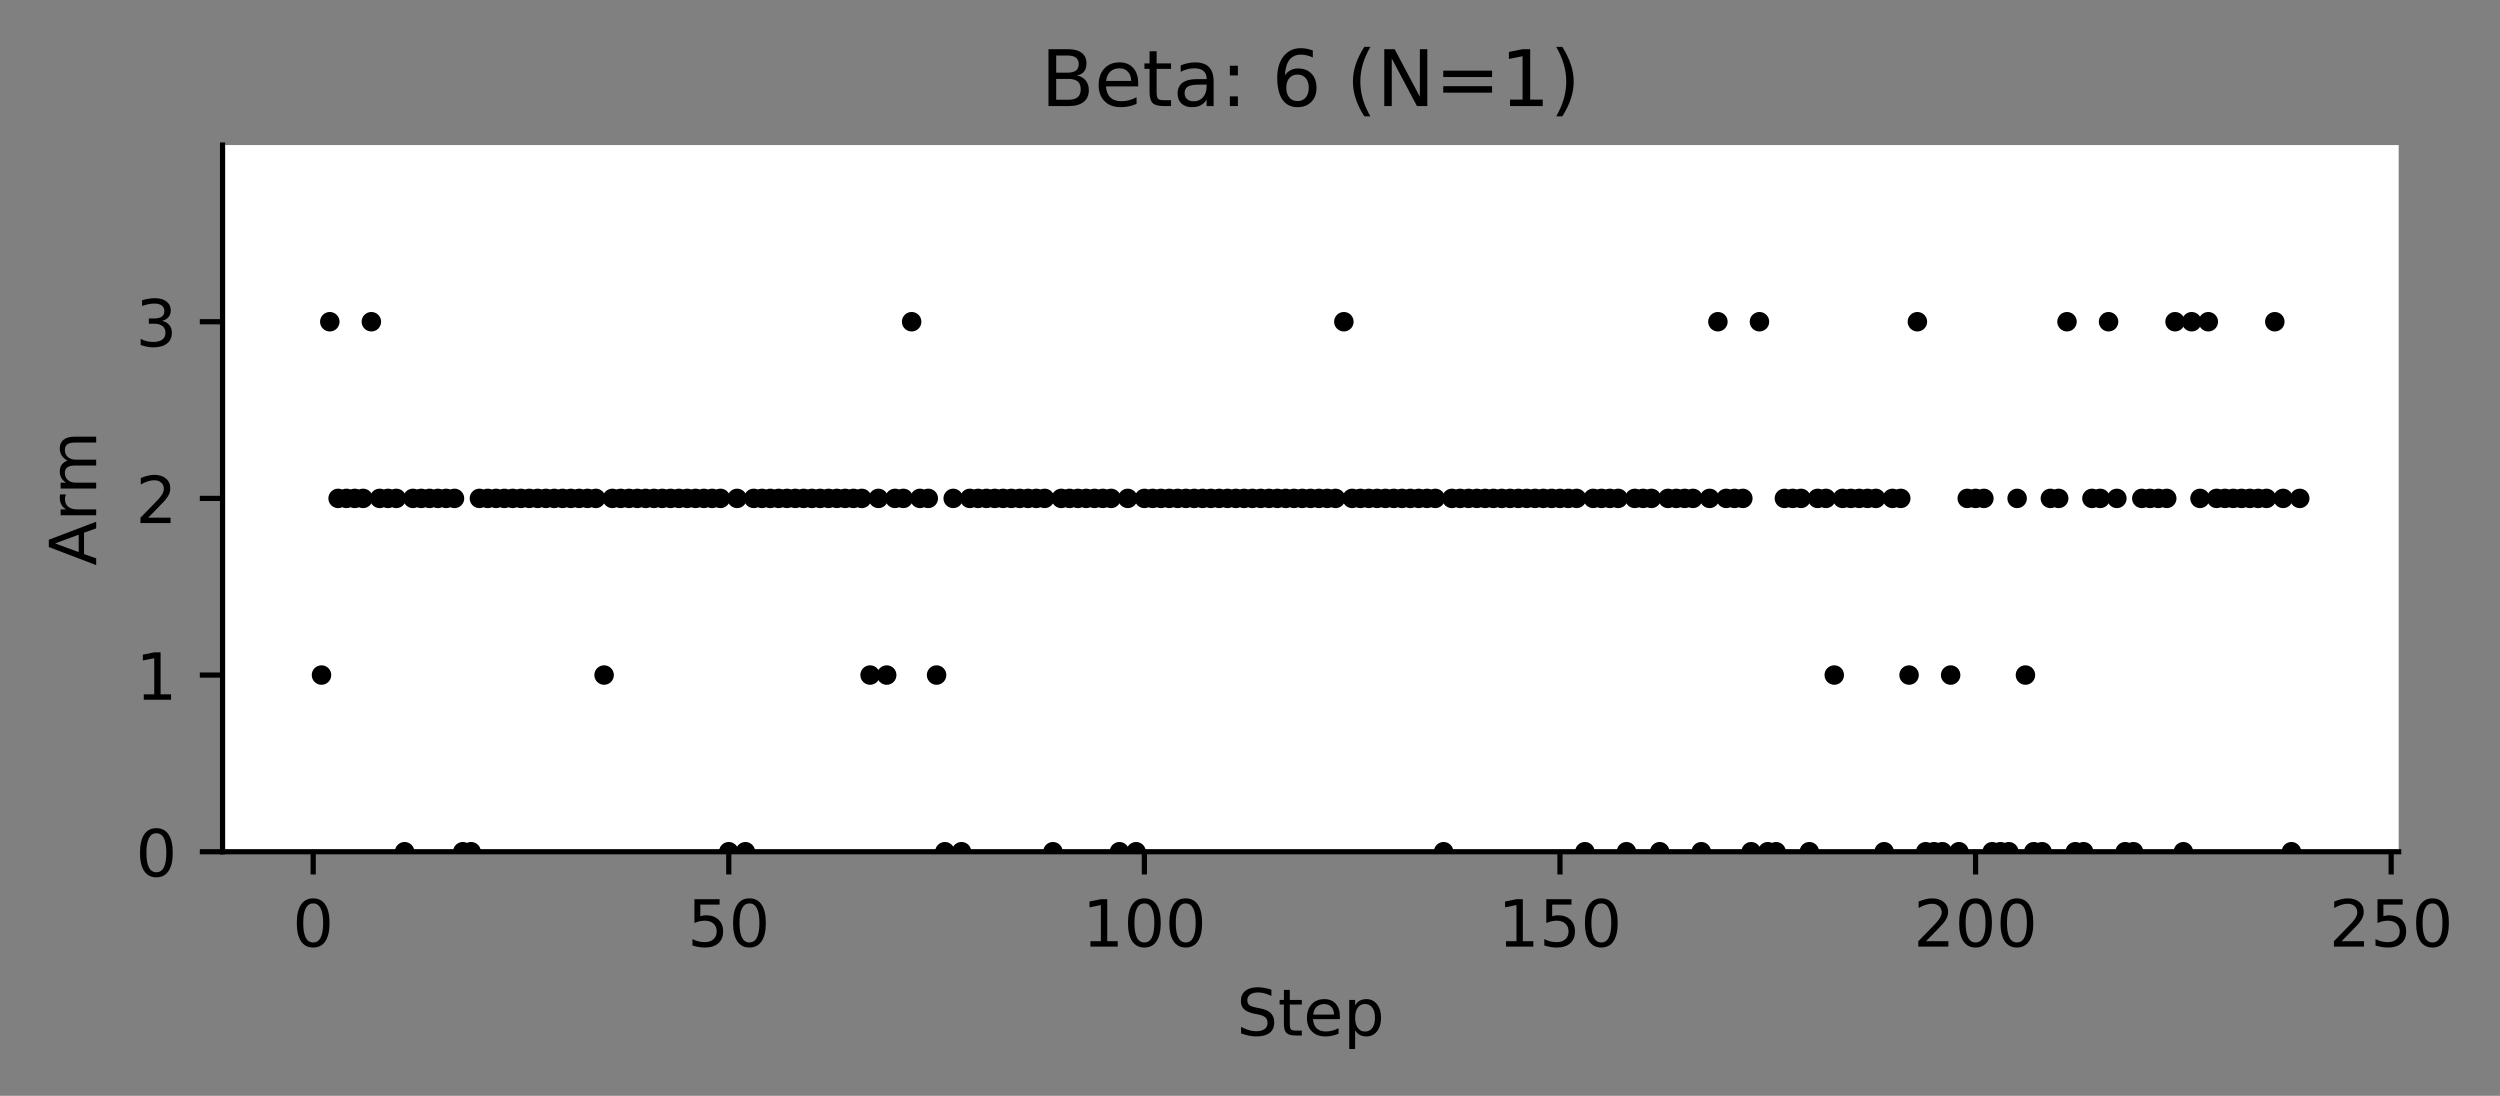 <?xml version="1.0" encoding="utf-8" standalone="no"?>
<!DOCTYPE svg PUBLIC "-//W3C//DTD SVG 1.1//EN"
  "http://www.w3.org/Graphics/SVG/1.1/DTD/svg11.dtd">
<!-- Created with matplotlib (https://matplotlib.org/) -->
<svg height="168.594pt" version="1.1" viewBox="0 0 384.629 168.594" width="384.629pt" xmlns="http://www.w3.org/2000/svg" xmlns:xlink="http://www.w3.org/1999/xlink">
 <rect x="0" y="0" width="384.629" height="168.594" fill="#808080" stroke="none"/>
 <defs>
  <style type="text/css">
*{stroke-linecap:butt;stroke-linejoin:round;}
  </style>
 </defs>
 <g id="figure_1">
  <g id="patch_1">
   <path d="M 0 168.594 
L 384.629 168.594 
L 384.629 0 
L 0 0 
z
" style="fill:none;"/>
  </g>
  <g id="axes_1">
   <g id="patch_2">
    <path d="M 34.241 131.038 
L 369.041 131.038 
L 369.041 22.318 
L 34.241 22.318 
z
" style="fill:#ffffff;"/>
   </g>
   <g id="PathCollection_1">
    <defs>
     <path d="M 0 1 
C 0.265 1 0.52 0.895 0.707 0.707 
C 0.895 0.52 1 0.265 1 0 
C 1 -0.265 0.895 -0.52 0.707 -0.707 
C 0.52 -0.895 0.265 -1 0 -1 
C -0.265 -1 -0.52 -0.895 -0.707 -0.707 
C -0.895 -0.52 -1 -0.265 -1 0 
C -1 0.265 -0.895 0.52 -0.707 0.707 
C -0.52 0.895 -0.265 1 0 1 
z
" id="m57acd4466c" style="stroke:#000000;"/>
    </defs>
    <g clip-path="url(#pd389f32dc3)">
     <use style="stroke:#000000;" x="49.463" xlink:href="#m57acd4466c" y="103.858"/>
     <use style="stroke:#000000;" x="50.741" xlink:href="#m57acd4466c" y="49.498"/>
     <use style="stroke:#000000;" x="52.02" xlink:href="#m57acd4466c" y="76.678"/>
     <use style="stroke:#000000;" x="53.299" xlink:href="#m57acd4466c" y="76.678"/>
     <use style="stroke:#000000;" x="54.578" xlink:href="#m57acd4466c" y="76.678"/>
     <use style="stroke:#000000;" x="55.857" xlink:href="#m57acd4466c" y="76.678"/>
     <use style="stroke:#000000;" x="57.135" xlink:href="#m57acd4466c" y="49.498"/>
     <use style="stroke:#000000;" x="58.414" xlink:href="#m57acd4466c" y="76.678"/>
     <use style="stroke:#000000;" x="59.693" xlink:href="#m57acd4466c" y="76.678"/>
     <use style="stroke:#000000;" x="60.972" xlink:href="#m57acd4466c" y="76.678"/>
     <use style="stroke:#000000;" x="62.251" xlink:href="#m57acd4466c" y="131.038"/>
     <use style="stroke:#000000;" x="63.529" xlink:href="#m57acd4466c" y="76.678"/>
     <use style="stroke:#000000;" x="64.808" xlink:href="#m57acd4466c" y="76.678"/>
     <use style="stroke:#000000;" x="66.087" xlink:href="#m57acd4466c" y="76.678"/>
     <use style="stroke:#000000;" x="67.366" xlink:href="#m57acd4466c" y="76.678"/>
     <use style="stroke:#000000;" x="68.645" xlink:href="#m57acd4466c" y="76.678"/>
     <use style="stroke:#000000;" x="69.924" xlink:href="#m57acd4466c" y="76.678"/>
     <use style="stroke:#000000;" x="71.202" xlink:href="#m57acd4466c" y="131.038"/>
     <use style="stroke:#000000;" x="72.481" xlink:href="#m57acd4466c" y="131.038"/>
     <use style="stroke:#000000;" x="73.76" xlink:href="#m57acd4466c" y="76.678"/>
     <use style="stroke:#000000;" x="75.039" xlink:href="#m57acd4466c" y="76.678"/>
     <use style="stroke:#000000;" x="76.318" xlink:href="#m57acd4466c" y="76.678"/>
     <use style="stroke:#000000;" x="77.596" xlink:href="#m57acd4466c" y="76.678"/>
     <use style="stroke:#000000;" x="78.875" xlink:href="#m57acd4466c" y="76.678"/>
     <use style="stroke:#000000;" x="80.154" xlink:href="#m57acd4466c" y="76.678"/>
     <use style="stroke:#000000;" x="81.433" xlink:href="#m57acd4466c" y="76.678"/>
     <use style="stroke:#000000;" x="82.712" xlink:href="#m57acd4466c" y="76.678"/>
     <use style="stroke:#000000;" x="83.99" xlink:href="#m57acd4466c" y="76.678"/>
     <use style="stroke:#000000;" x="85.269" xlink:href="#m57acd4466c" y="76.678"/>
     <use style="stroke:#000000;" x="86.548" xlink:href="#m57acd4466c" y="76.678"/>
     <use style="stroke:#000000;" x="87.827" xlink:href="#m57acd4466c" y="76.678"/>
     <use style="stroke:#000000;" x="89.106" xlink:href="#m57acd4466c" y="76.678"/>
     <use style="stroke:#000000;" x="90.384" xlink:href="#m57acd4466c" y="76.678"/>
     <use style="stroke:#000000;" x="91.663" xlink:href="#m57acd4466c" y="76.678"/>
     <use style="stroke:#000000;" x="92.942" xlink:href="#m57acd4466c" y="103.858"/>
     <use style="stroke:#000000;" x="94.221" xlink:href="#m57acd4466c" y="76.678"/>
     <use style="stroke:#000000;" x="95.5" xlink:href="#m57acd4466c" y="76.678"/>
     <use style="stroke:#000000;" x="96.778" xlink:href="#m57acd4466c" y="76.678"/>
     <use style="stroke:#000000;" x="98.057" xlink:href="#m57acd4466c" y="76.678"/>
     <use style="stroke:#000000;" x="99.336" xlink:href="#m57acd4466c" y="76.678"/>
     <use style="stroke:#000000;" x="100.615" xlink:href="#m57acd4466c" y="76.678"/>
     <use style="stroke:#000000;" x="101.894" xlink:href="#m57acd4466c" y="76.678"/>
     <use style="stroke:#000000;" x="103.173" xlink:href="#m57acd4466c" y="76.678"/>
     <use style="stroke:#000000;" x="104.451" xlink:href="#m57acd4466c" y="76.678"/>
     <use style="stroke:#000000;" x="105.73" xlink:href="#m57acd4466c" y="76.678"/>
     <use style="stroke:#000000;" x="107.009" xlink:href="#m57acd4466c" y="76.678"/>
     <use style="stroke:#000000;" x="108.288" xlink:href="#m57acd4466c" y="76.678"/>
     <use style="stroke:#000000;" x="109.567" xlink:href="#m57acd4466c" y="76.678"/>
     <use style="stroke:#000000;" x="110.845" xlink:href="#m57acd4466c" y="76.678"/>
     <use style="stroke:#000000;" x="112.124" xlink:href="#m57acd4466c" y="131.038"/>
     <use style="stroke:#000000;" x="113.403" xlink:href="#m57acd4466c" y="76.678"/>
     <use style="stroke:#000000;" x="114.682" xlink:href="#m57acd4466c" y="131.038"/>
     <use style="stroke:#000000;" x="115.961" xlink:href="#m57acd4466c" y="76.678"/>
     <use style="stroke:#000000;" x="117.239" xlink:href="#m57acd4466c" y="76.678"/>
     <use style="stroke:#000000;" x="118.518" xlink:href="#m57acd4466c" y="76.678"/>
     <use style="stroke:#000000;" x="119.797" xlink:href="#m57acd4466c" y="76.678"/>
     <use style="stroke:#000000;" x="121.076" xlink:href="#m57acd4466c" y="76.678"/>
     <use style="stroke:#000000;" x="122.355" xlink:href="#m57acd4466c" y="76.678"/>
     <use style="stroke:#000000;" x="123.633" xlink:href="#m57acd4466c" y="76.678"/>
     <use style="stroke:#000000;" x="124.912" xlink:href="#m57acd4466c" y="76.678"/>
     <use style="stroke:#000000;" x="126.191" xlink:href="#m57acd4466c" y="76.678"/>
     <use style="stroke:#000000;" x="127.47" xlink:href="#m57acd4466c" y="76.678"/>
     <use style="stroke:#000000;" x="128.749" xlink:href="#m57acd4466c" y="76.678"/>
     <use style="stroke:#000000;" x="130.027" xlink:href="#m57acd4466c" y="76.678"/>
     <use style="stroke:#000000;" x="131.306" xlink:href="#m57acd4466c" y="76.678"/>
     <use style="stroke:#000000;" x="132.585" xlink:href="#m57acd4466c" y="76.678"/>
     <use style="stroke:#000000;" x="133.864" xlink:href="#m57acd4466c" y="103.858"/>
     <use style="stroke:#000000;" x="135.143" xlink:href="#m57acd4466c" y="76.678"/>
     <use style="stroke:#000000;" x="136.421" xlink:href="#m57acd4466c" y="103.858"/>
     <use style="stroke:#000000;" x="137.7" xlink:href="#m57acd4466c" y="76.678"/>
     <use style="stroke:#000000;" x="138.979" xlink:href="#m57acd4466c" y="76.678"/>
     <use style="stroke:#000000;" x="140.258" xlink:href="#m57acd4466c" y="49.498"/>
     <use style="stroke:#000000;" x="141.537" xlink:href="#m57acd4466c" y="76.678"/>
     <use style="stroke:#000000;" x="142.816" xlink:href="#m57acd4466c" y="76.678"/>
     <use style="stroke:#000000;" x="144.094" xlink:href="#m57acd4466c" y="103.858"/>
     <use style="stroke:#000000;" x="145.373" xlink:href="#m57acd4466c" y="131.038"/>
     <use style="stroke:#000000;" x="146.652" xlink:href="#m57acd4466c" y="76.678"/>
     <use style="stroke:#000000;" x="147.931" xlink:href="#m57acd4466c" y="131.038"/>
     <use style="stroke:#000000;" x="149.21" xlink:href="#m57acd4466c" y="76.678"/>
     <use style="stroke:#000000;" x="150.488" xlink:href="#m57acd4466c" y="76.678"/>
     <use style="stroke:#000000;" x="151.767" xlink:href="#m57acd4466c" y="76.678"/>
     <use style="stroke:#000000;" x="153.046" xlink:href="#m57acd4466c" y="76.678"/>
     <use style="stroke:#000000;" x="154.325" xlink:href="#m57acd4466c" y="76.678"/>
     <use style="stroke:#000000;" x="155.604" xlink:href="#m57acd4466c" y="76.678"/>
     <use style="stroke:#000000;" x="156.882" xlink:href="#m57acd4466c" y="76.678"/>
     <use style="stroke:#000000;" x="158.161" xlink:href="#m57acd4466c" y="76.678"/>
     <use style="stroke:#000000;" x="159.44" xlink:href="#m57acd4466c" y="76.678"/>
     <use style="stroke:#000000;" x="160.719" xlink:href="#m57acd4466c" y="76.678"/>
     <use style="stroke:#000000;" x="161.998" xlink:href="#m57acd4466c" y="131.038"/>
     <use style="stroke:#000000;" x="163.276" xlink:href="#m57acd4466c" y="76.678"/>
     <use style="stroke:#000000;" x="164.555" xlink:href="#m57acd4466c" y="76.678"/>
     <use style="stroke:#000000;" x="165.834" xlink:href="#m57acd4466c" y="76.678"/>
     <use style="stroke:#000000;" x="167.113" xlink:href="#m57acd4466c" y="76.678"/>
     <use style="stroke:#000000;" x="168.392" xlink:href="#m57acd4466c" y="76.678"/>
     <use style="stroke:#000000;" x="169.67" xlink:href="#m57acd4466c" y="76.678"/>
     <use style="stroke:#000000;" x="170.949" xlink:href="#m57acd4466c" y="76.678"/>
     <use style="stroke:#000000;" x="172.228" xlink:href="#m57acd4466c" y="131.038"/>
     <use style="stroke:#000000;" x="173.507" xlink:href="#m57acd4466c" y="76.678"/>
     <use style="stroke:#000000;" x="174.786" xlink:href="#m57acd4466c" y="131.038"/>
     <use style="stroke:#000000;" x="176.064" xlink:href="#m57acd4466c" y="76.678"/>
     <use style="stroke:#000000;" x="177.343" xlink:href="#m57acd4466c" y="76.678"/>
     <use style="stroke:#000000;" x="178.622" xlink:href="#m57acd4466c" y="76.678"/>
     <use style="stroke:#000000;" x="179.901" xlink:href="#m57acd4466c" y="76.678"/>
     <use style="stroke:#000000;" x="181.18" xlink:href="#m57acd4466c" y="76.678"/>
     <use style="stroke:#000000;" x="182.459" xlink:href="#m57acd4466c" y="76.678"/>
     <use style="stroke:#000000;" x="183.737" xlink:href="#m57acd4466c" y="76.678"/>
     <use style="stroke:#000000;" x="185.016" xlink:href="#m57acd4466c" y="76.678"/>
     <use style="stroke:#000000;" x="186.295" xlink:href="#m57acd4466c" y="76.678"/>
     <use style="stroke:#000000;" x="187.574" xlink:href="#m57acd4466c" y="76.678"/>
     <use style="stroke:#000000;" x="188.853" xlink:href="#m57acd4466c" y="76.678"/>
     <use style="stroke:#000000;" x="190.131" xlink:href="#m57acd4466c" y="76.678"/>
     <use style="stroke:#000000;" x="191.41" xlink:href="#m57acd4466c" y="76.678"/>
     <use style="stroke:#000000;" x="192.689" xlink:href="#m57acd4466c" y="76.678"/>
     <use style="stroke:#000000;" x="193.968" xlink:href="#m57acd4466c" y="76.678"/>
     <use style="stroke:#000000;" x="195.247" xlink:href="#m57acd4466c" y="76.678"/>
     <use style="stroke:#000000;" x="196.525" xlink:href="#m57acd4466c" y="76.678"/>
     <use style="stroke:#000000;" x="197.804" xlink:href="#m57acd4466c" y="76.678"/>
     <use style="stroke:#000000;" x="199.083" xlink:href="#m57acd4466c" y="76.678"/>
     <use style="stroke:#000000;" x="200.362" xlink:href="#m57acd4466c" y="76.678"/>
     <use style="stroke:#000000;" x="201.641" xlink:href="#m57acd4466c" y="76.678"/>
     <use style="stroke:#000000;" x="202.919" xlink:href="#m57acd4466c" y="76.678"/>
     <use style="stroke:#000000;" x="204.198" xlink:href="#m57acd4466c" y="76.678"/>
     <use style="stroke:#000000;" x="205.477" xlink:href="#m57acd4466c" y="76.678"/>
     <use style="stroke:#000000;" x="206.756" xlink:href="#m57acd4466c" y="49.498"/>
     <use style="stroke:#000000;" x="208.035" xlink:href="#m57acd4466c" y="76.678"/>
     <use style="stroke:#000000;" x="209.313" xlink:href="#m57acd4466c" y="76.678"/>
     <use style="stroke:#000000;" x="210.592" xlink:href="#m57acd4466c" y="76.678"/>
     <use style="stroke:#000000;" x="211.871" xlink:href="#m57acd4466c" y="76.678"/>
     <use style="stroke:#000000;" x="213.15" xlink:href="#m57acd4466c" y="76.678"/>
     <use style="stroke:#000000;" x="214.429" xlink:href="#m57acd4466c" y="76.678"/>
     <use style="stroke:#000000;" x="215.707" xlink:href="#m57acd4466c" y="76.678"/>
     <use style="stroke:#000000;" x="216.986" xlink:href="#m57acd4466c" y="76.678"/>
     <use style="stroke:#000000;" x="218.265" xlink:href="#m57acd4466c" y="76.678"/>
     <use style="stroke:#000000;" x="219.544" xlink:href="#m57acd4466c" y="76.678"/>
     <use style="stroke:#000000;" x="220.823" xlink:href="#m57acd4466c" y="76.678"/>
     <use style="stroke:#000000;" x="222.102" xlink:href="#m57acd4466c" y="131.038"/>
     <use style="stroke:#000000;" x="223.38" xlink:href="#m57acd4466c" y="76.678"/>
     <use style="stroke:#000000;" x="224.659" xlink:href="#m57acd4466c" y="76.678"/>
     <use style="stroke:#000000;" x="225.938" xlink:href="#m57acd4466c" y="76.678"/>
     <use style="stroke:#000000;" x="227.217" xlink:href="#m57acd4466c" y="76.678"/>
     <use style="stroke:#000000;" x="228.496" xlink:href="#m57acd4466c" y="76.678"/>
     <use style="stroke:#000000;" x="229.774" xlink:href="#m57acd4466c" y="76.678"/>
     <use style="stroke:#000000;" x="231.053" xlink:href="#m57acd4466c" y="76.678"/>
     <use style="stroke:#000000;" x="232.332" xlink:href="#m57acd4466c" y="76.678"/>
     <use style="stroke:#000000;" x="233.611" xlink:href="#m57acd4466c" y="76.678"/>
     <use style="stroke:#000000;" x="234.89" xlink:href="#m57acd4466c" y="76.678"/>
     <use style="stroke:#000000;" x="236.168" xlink:href="#m57acd4466c" y="76.678"/>
     <use style="stroke:#000000;" x="237.447" xlink:href="#m57acd4466c" y="76.678"/>
     <use style="stroke:#000000;" x="238.726" xlink:href="#m57acd4466c" y="76.678"/>
     <use style="stroke:#000000;" x="240.005" xlink:href="#m57acd4466c" y="76.678"/>
     <use style="stroke:#000000;" x="241.284" xlink:href="#m57acd4466c" y="76.678"/>
     <use style="stroke:#000000;" x="242.562" xlink:href="#m57acd4466c" y="76.678"/>
     <use style="stroke:#000000;" x="243.841" xlink:href="#m57acd4466c" y="131.038"/>
     <use style="stroke:#000000;" x="245.12" xlink:href="#m57acd4466c" y="76.678"/>
     <use style="stroke:#000000;" x="246.399" xlink:href="#m57acd4466c" y="76.678"/>
     <use style="stroke:#000000;" x="247.678" xlink:href="#m57acd4466c" y="76.678"/>
     <use style="stroke:#000000;" x="248.956" xlink:href="#m57acd4466c" y="76.678"/>
     <use style="stroke:#000000;" x="250.235" xlink:href="#m57acd4466c" y="131.038"/>
     <use style="stroke:#000000;" x="251.514" xlink:href="#m57acd4466c" y="76.678"/>
     <use style="stroke:#000000;" x="252.793" xlink:href="#m57acd4466c" y="76.678"/>
     <use style="stroke:#000000;" x="254.072" xlink:href="#m57acd4466c" y="76.678"/>
     <use style="stroke:#000000;" x="255.351" xlink:href="#m57acd4466c" y="131.038"/>
     <use style="stroke:#000000;" x="256.629" xlink:href="#m57acd4466c" y="76.678"/>
     <use style="stroke:#000000;" x="257.908" xlink:href="#m57acd4466c" y="76.678"/>
     <use style="stroke:#000000;" x="259.187" xlink:href="#m57acd4466c" y="76.678"/>
     <use style="stroke:#000000;" x="260.466" xlink:href="#m57acd4466c" y="76.678"/>
     <use style="stroke:#000000;" x="261.745" xlink:href="#m57acd4466c" y="131.038"/>
     <use style="stroke:#000000;" x="263.023" xlink:href="#m57acd4466c" y="76.678"/>
     <use style="stroke:#000000;" x="264.302" xlink:href="#m57acd4466c" y="49.498"/>
     <use style="stroke:#000000;" x="265.581" xlink:href="#m57acd4466c" y="76.678"/>
     <use style="stroke:#000000;" x="266.86" xlink:href="#m57acd4466c" y="76.678"/>
     <use style="stroke:#000000;" x="268.139" xlink:href="#m57acd4466c" y="76.678"/>
     <use style="stroke:#000000;" x="269.417" xlink:href="#m57acd4466c" y="131.038"/>
     <use style="stroke:#000000;" x="270.696" xlink:href="#m57acd4466c" y="49.498"/>
     <use style="stroke:#000000;" x="271.975" xlink:href="#m57acd4466c" y="131.038"/>
     <use style="stroke:#000000;" x="273.254" xlink:href="#m57acd4466c" y="131.038"/>
     <use style="stroke:#000000;" x="274.533" xlink:href="#m57acd4466c" y="76.678"/>
     <use style="stroke:#000000;" x="275.811" xlink:href="#m57acd4466c" y="76.678"/>
     <use style="stroke:#000000;" x="277.09" xlink:href="#m57acd4466c" y="76.678"/>
     <use style="stroke:#000000;" x="278.369" xlink:href="#m57acd4466c" y="131.038"/>
     <use style="stroke:#000000;" x="279.648" xlink:href="#m57acd4466c" y="76.678"/>
     <use style="stroke:#000000;" x="280.927" xlink:href="#m57acd4466c" y="76.678"/>
     <use style="stroke:#000000;" x="282.205" xlink:href="#m57acd4466c" y="103.858"/>
     <use style="stroke:#000000;" x="283.484" xlink:href="#m57acd4466c" y="76.678"/>
     <use style="stroke:#000000;" x="284.763" xlink:href="#m57acd4466c" y="76.678"/>
     <use style="stroke:#000000;" x="286.042" xlink:href="#m57acd4466c" y="76.678"/>
     <use style="stroke:#000000;" x="287.321" xlink:href="#m57acd4466c" y="76.678"/>
     <use style="stroke:#000000;" x="288.599" xlink:href="#m57acd4466c" y="76.678"/>
     <use style="stroke:#000000;" x="289.878" xlink:href="#m57acd4466c" y="131.038"/>
     <use style="stroke:#000000;" x="291.157" xlink:href="#m57acd4466c" y="76.678"/>
     <use style="stroke:#000000;" x="292.436" xlink:href="#m57acd4466c" y="76.678"/>
     <use style="stroke:#000000;" x="293.715" xlink:href="#m57acd4466c" y="103.858"/>
     <use style="stroke:#000000;" x="294.994" xlink:href="#m57acd4466c" y="49.498"/>
     <use style="stroke:#000000;" x="296.272" xlink:href="#m57acd4466c" y="131.038"/>
     <use style="stroke:#000000;" x="297.551" xlink:href="#m57acd4466c" y="131.038"/>
     <use style="stroke:#000000;" x="298.83" xlink:href="#m57acd4466c" y="131.038"/>
     <use style="stroke:#000000;" x="300.109" xlink:href="#m57acd4466c" y="103.858"/>
     <use style="stroke:#000000;" x="301.388" xlink:href="#m57acd4466c" y="131.038"/>
     <use style="stroke:#000000;" x="302.666" xlink:href="#m57acd4466c" y="76.678"/>
     <use style="stroke:#000000;" x="303.945" xlink:href="#m57acd4466c" y="76.678"/>
     <use style="stroke:#000000;" x="305.224" xlink:href="#m57acd4466c" y="76.678"/>
     <use style="stroke:#000000;" x="306.503" xlink:href="#m57acd4466c" y="131.038"/>
     <use style="stroke:#000000;" x="307.782" xlink:href="#m57acd4466c" y="131.038"/>
     <use style="stroke:#000000;" x="309.06" xlink:href="#m57acd4466c" y="131.038"/>
     <use style="stroke:#000000;" x="310.339" xlink:href="#m57acd4466c" y="76.678"/>
     <use style="stroke:#000000;" x="311.618" xlink:href="#m57acd4466c" y="103.858"/>
     <use style="stroke:#000000;" x="312.897" xlink:href="#m57acd4466c" y="131.038"/>
     <use style="stroke:#000000;" x="314.176" xlink:href="#m57acd4466c" y="131.038"/>
     <use style="stroke:#000000;" x="315.454" xlink:href="#m57acd4466c" y="76.678"/>
     <use style="stroke:#000000;" x="316.733" xlink:href="#m57acd4466c" y="76.678"/>
     <use style="stroke:#000000;" x="318.012" xlink:href="#m57acd4466c" y="49.498"/>
     <use style="stroke:#000000;" x="319.291" xlink:href="#m57acd4466c" y="131.038"/>
     <use style="stroke:#000000;" x="320.57" xlink:href="#m57acd4466c" y="131.038"/>
     <use style="stroke:#000000;" x="321.848" xlink:href="#m57acd4466c" y="76.678"/>
     <use style="stroke:#000000;" x="323.127" xlink:href="#m57acd4466c" y="76.678"/>
     <use style="stroke:#000000;" x="324.406" xlink:href="#m57acd4466c" y="49.498"/>
     <use style="stroke:#000000;" x="325.685" xlink:href="#m57acd4466c" y="76.678"/>
     <use style="stroke:#000000;" x="326.964" xlink:href="#m57acd4466c" y="131.038"/>
     <use style="stroke:#000000;" x="328.242" xlink:href="#m57acd4466c" y="131.038"/>
     <use style="stroke:#000000;" x="329.521" xlink:href="#m57acd4466c" y="76.678"/>
     <use style="stroke:#000000;" x="330.8" xlink:href="#m57acd4466c" y="76.678"/>
     <use style="stroke:#000000;" x="332.079" xlink:href="#m57acd4466c" y="76.678"/>
     <use style="stroke:#000000;" x="333.358" xlink:href="#m57acd4466c" y="76.678"/>
     <use style="stroke:#000000;" x="334.637" xlink:href="#m57acd4466c" y="49.498"/>
     <use style="stroke:#000000;" x="335.915" xlink:href="#m57acd4466c" y="131.038"/>
     <use style="stroke:#000000;" x="337.194" xlink:href="#m57acd4466c" y="49.498"/>
     <use style="stroke:#000000;" x="338.473" xlink:href="#m57acd4466c" y="76.678"/>
     <use style="stroke:#000000;" x="339.752" xlink:href="#m57acd4466c" y="49.498"/>
     <use style="stroke:#000000;" x="341.031" xlink:href="#m57acd4466c" y="76.678"/>
     <use style="stroke:#000000;" x="342.309" xlink:href="#m57acd4466c" y="76.678"/>
     <use style="stroke:#000000;" x="343.588" xlink:href="#m57acd4466c" y="76.678"/>
     <use style="stroke:#000000;" x="344.867" xlink:href="#m57acd4466c" y="76.678"/>
     <use style="stroke:#000000;" x="346.146" xlink:href="#m57acd4466c" y="76.678"/>
     <use style="stroke:#000000;" x="347.425" xlink:href="#m57acd4466c" y="76.678"/>
     <use style="stroke:#000000;" x="348.703" xlink:href="#m57acd4466c" y="76.678"/>
     <use style="stroke:#000000;" x="349.982" xlink:href="#m57acd4466c" y="49.498"/>
     <use style="stroke:#000000;" x="351.261" xlink:href="#m57acd4466c" y="76.678"/>
     <use style="stroke:#000000;" x="352.54" xlink:href="#m57acd4466c" y="131.038"/>
     <use style="stroke:#000000;" x="353.819" xlink:href="#m57acd4466c" y="76.678"/>
    </g>
   </g>
   <g id="matplotlib.axis_1">
    <g id="xtick_1">
     <g id="line2d_1">
      <defs>
       <path d="M 0 0 
L 0 3.5 
" id="mf0db5bfee2" style="stroke:#000000;stroke-width:0.8;"/>
      </defs>
      <g>
       <use style="stroke:#000000;stroke-width:0.8;" x="48.184" xlink:href="#mf0db5bfee2" y="131.038"/>
      </g>
     </g>
     <g id="text_1">
      <!-- 0 -->
      <defs>
       <path d="M 31.781 66.406 
Q 24.172 66.406 20.328 58.906 
Q 16.5 51.422 16.5 36.375 
Q 16.5 21.391 20.328 13.891 
Q 24.172 6.391 31.781 6.391 
Q 39.453 6.391 43.281 13.891 
Q 47.125 21.391 47.125 36.375 
Q 47.125 51.422 43.281 58.906 
Q 39.453 66.406 31.781 66.406 
z
M 31.781 74.219 
Q 44.047 74.219 50.516 64.516 
Q 56.984 54.828 56.984 36.375 
Q 56.984 17.969 50.516 8.266 
Q 44.047 -1.422 31.781 -1.422 
Q 19.531 -1.422 13.062 8.266 
Q 6.594 17.969 6.594 36.375 
Q 6.594 54.828 13.062 64.516 
Q 19.531 74.219 31.781 74.219 
z
" id="DejaVuSans-48"/>
      </defs>
      <g transform="translate(45.003 145.637)scale(0.1 -0.1)">
       <use xlink:href="#DejaVuSans-48"/>
      </g>
     </g>
    </g>
    <g id="xtick_2">
     <g id="line2d_2">
      <g>
       <use style="stroke:#000000;stroke-width:0.8;" x="112.124" xlink:href="#mf0db5bfee2" y="131.038"/>
      </g>
     </g>
     <g id="text_2">
      <!-- 50 -->
      <defs>
       <path d="M 10.797 72.906 
L 49.516 72.906 
L 49.516 64.594 
L 19.828 64.594 
L 19.828 46.734 
Q 21.969 47.469 24.109 47.828 
Q 26.266 48.188 28.422 48.188 
Q 40.625 48.188 47.75 41.5 
Q 54.891 34.812 54.891 23.391 
Q 54.891 11.625 47.562 5.094 
Q 40.234 -1.422 26.906 -1.422 
Q 22.312 -1.422 17.547 -0.641 
Q 12.797 0.141 7.719 1.703 
L 7.719 11.625 
Q 12.109 9.234 16.797 8.062 
Q 21.484 6.891 26.703 6.891 
Q 35.156 6.891 40.078 11.328 
Q 45.016 15.766 45.016 23.391 
Q 45.016 31 40.078 35.438 
Q 35.156 39.891 26.703 39.891 
Q 22.75 39.891 18.812 39.016 
Q 14.891 38.141 10.797 36.281 
z
" id="DejaVuSans-53"/>
      </defs>
      <g transform="translate(105.762 145.637)scale(0.1 -0.1)">
       <use xlink:href="#DejaVuSans-53"/>
       <use x="63.623" xlink:href="#DejaVuSans-48"/>
      </g>
     </g>
    </g>
    <g id="xtick_3">
     <g id="line2d_3">
      <g>
       <use style="stroke:#000000;stroke-width:0.8;" x="176.064" xlink:href="#mf0db5bfee2" y="131.038"/>
      </g>
     </g>
     <g id="text_3">
      <!-- 100 -->
      <defs>
       <path d="M 12.406 8.297 
L 28.516 8.297 
L 28.516 63.922 
L 10.984 60.406 
L 10.984 69.391 
L 28.422 72.906 
L 38.281 72.906 
L 38.281 8.297 
L 54.391 8.297 
L 54.391 0 
L 12.406 0 
z
" id="DejaVuSans-49"/>
      </defs>
      <g transform="translate(166.521 145.637)scale(0.1 -0.1)">
       <use xlink:href="#DejaVuSans-49"/>
       <use x="63.623" xlink:href="#DejaVuSans-48"/>
       <use x="127.246" xlink:href="#DejaVuSans-48"/>
      </g>
     </g>
    </g>
    <g id="xtick_4">
     <g id="line2d_4">
      <g>
       <use style="stroke:#000000;stroke-width:0.8;" x="240.005" xlink:href="#mf0db5bfee2" y="131.038"/>
      </g>
     </g>
     <g id="text_4">
      <!-- 150 -->
      <g transform="translate(230.461 145.637)scale(0.1 -0.1)">
       <use xlink:href="#DejaVuSans-49"/>
       <use x="63.623" xlink:href="#DejaVuSans-53"/>
       <use x="127.246" xlink:href="#DejaVuSans-48"/>
      </g>
     </g>
    </g>
    <g id="xtick_5">
     <g id="line2d_5">
      <g>
       <use style="stroke:#000000;stroke-width:0.8;" x="303.945" xlink:href="#mf0db5bfee2" y="131.038"/>
      </g>
     </g>
     <g id="text_5">
      <!-- 200 -->
      <defs>
       <path d="M 19.188 8.297 
L 53.609 8.297 
L 53.609 0 
L 7.328 0 
L 7.328 8.297 
Q 12.938 14.109 22.625 23.891 
Q 32.328 33.688 34.812 36.531 
Q 39.547 41.844 41.422 45.531 
Q 43.312 49.219 43.312 52.781 
Q 43.312 58.594 39.234 62.25 
Q 35.156 65.922 28.609 65.922 
Q 23.969 65.922 18.812 64.312 
Q 13.672 62.703 7.812 59.422 
L 7.812 69.391 
Q 13.766 71.781 18.938 73 
Q 24.125 74.219 28.422 74.219 
Q 39.75 74.219 46.484 68.547 
Q 53.219 62.891 53.219 53.422 
Q 53.219 48.922 51.531 44.891 
Q 49.859 40.875 45.406 35.406 
Q 44.188 33.984 37.641 27.219 
Q 31.109 20.453 19.188 8.297 
z
" id="DejaVuSans-50"/>
      </defs>
      <g transform="translate(294.401 145.637)scale(0.1 -0.1)">
       <use xlink:href="#DejaVuSans-50"/>
       <use x="63.623" xlink:href="#DejaVuSans-48"/>
       <use x="127.246" xlink:href="#DejaVuSans-48"/>
      </g>
     </g>
    </g>
    <g id="xtick_6">
     <g id="line2d_6">
      <g>
       <use style="stroke:#000000;stroke-width:0.8;" x="367.885" xlink:href="#mf0db5bfee2" y="131.038"/>
      </g>
     </g>
     <g id="text_6">
      <!-- 250 -->
      <g transform="translate(358.342 145.637)scale(0.1 -0.1)">
       <use xlink:href="#DejaVuSans-50"/>
       <use x="63.623" xlink:href="#DejaVuSans-53"/>
       <use x="127.246" xlink:href="#DejaVuSans-48"/>
      </g>
     </g>
    </g>
    <g id="text_7">
     <!-- Step -->
     <defs>
      <path d="M 53.516 70.516 
L 53.516 60.891 
Q 47.906 63.578 42.922 64.891 
Q 37.938 66.219 33.297 66.219 
Q 25.25 66.219 20.875 63.094 
Q 16.5 59.969 16.5 54.203 
Q 16.5 49.359 19.406 46.891 
Q 22.312 44.438 30.422 42.922 
L 36.375 41.703 
Q 47.406 39.594 52.656 34.297 
Q 57.906 29 57.906 20.125 
Q 57.906 9.516 50.797 4.047 
Q 43.703 -1.422 29.984 -1.422 
Q 24.812 -1.422 18.969 -0.25 
Q 13.141 0.922 6.891 3.219 
L 6.891 13.375 
Q 12.891 10.016 18.656 8.297 
Q 24.422 6.594 29.984 6.594 
Q 38.422 6.594 43.016 9.906 
Q 47.609 13.234 47.609 19.391 
Q 47.609 24.75 44.312 27.781 
Q 41.016 30.812 33.5 32.328 
L 27.484 33.5 
Q 16.453 35.688 11.516 40.375 
Q 6.594 45.062 6.594 53.422 
Q 6.594 63.094 13.406 68.656 
Q 20.219 74.219 32.172 74.219 
Q 37.312 74.219 42.625 73.281 
Q 47.953 72.359 53.516 70.516 
z
" id="DejaVuSans-83"/>
      <path d="M 18.312 70.219 
L 18.312 54.688 
L 36.812 54.688 
L 36.812 47.703 
L 18.312 47.703 
L 18.312 18.016 
Q 18.312 11.328 20.141 9.422 
Q 21.969 7.516 27.594 7.516 
L 36.812 7.516 
L 36.812 0 
L 27.594 0 
Q 17.188 0 13.234 3.875 
Q 9.281 7.766 9.281 18.016 
L 9.281 47.703 
L 2.688 47.703 
L 2.688 54.688 
L 9.281 54.688 
L 9.281 70.219 
z
" id="DejaVuSans-116"/>
      <path d="M 56.203 29.594 
L 56.203 25.203 
L 14.891 25.203 
Q 15.484 15.922 20.484 11.062 
Q 25.484 6.203 34.422 6.203 
Q 39.594 6.203 44.453 7.469 
Q 49.312 8.734 54.109 11.281 
L 54.109 2.781 
Q 49.266 0.734 44.188 -0.344 
Q 39.109 -1.422 33.891 -1.422 
Q 20.797 -1.422 13.156 6.188 
Q 5.516 13.812 5.516 26.812 
Q 5.516 40.234 12.766 48.109 
Q 20.016 56 32.328 56 
Q 43.359 56 49.781 48.891 
Q 56.203 41.797 56.203 29.594 
z
M 47.219 32.234 
Q 47.125 39.594 43.094 43.984 
Q 39.062 48.391 32.422 48.391 
Q 24.906 48.391 20.391 44.141 
Q 15.875 39.891 15.188 32.172 
z
" id="DejaVuSans-101"/>
      <path d="M 18.109 8.203 
L 18.109 -20.797 
L 9.078 -20.797 
L 9.078 54.688 
L 18.109 54.688 
L 18.109 46.391 
Q 20.953 51.266 25.266 53.625 
Q 29.594 56 35.594 56 
Q 45.562 56 51.781 48.094 
Q 58.016 40.188 58.016 27.297 
Q 58.016 14.406 51.781 6.484 
Q 45.562 -1.422 35.594 -1.422 
Q 29.594 -1.422 25.266 0.953 
Q 20.953 3.328 18.109 8.203 
z
M 48.688 27.297 
Q 48.688 37.203 44.609 42.844 
Q 40.531 48.484 33.406 48.484 
Q 26.266 48.484 22.188 42.844 
Q 18.109 37.203 18.109 27.297 
Q 18.109 17.391 22.188 11.75 
Q 26.266 6.109 33.406 6.109 
Q 40.531 6.109 44.609 11.75 
Q 48.688 17.391 48.688 27.297 
z
" id="DejaVuSans-112"/>
     </defs>
     <g transform="translate(190.255 159.315)scale(0.1 -0.1)">
      <use xlink:href="#DejaVuSans-83"/>
      <use x="63.477" xlink:href="#DejaVuSans-116"/>
      <use x="102.686" xlink:href="#DejaVuSans-101"/>
      <use x="164.209" xlink:href="#DejaVuSans-112"/>
     </g>
    </g>
   </g>
   <g id="matplotlib.axis_2">
    <g id="ytick_1">
     <g id="line2d_7">
      <defs>
       <path d="M 0 0 
L -3.5 0 
" id="mcea47d731c" style="stroke:#000000;stroke-width:0.8;"/>
      </defs>
      <g>
       <use style="stroke:#000000;stroke-width:0.8;" x="34.241" xlink:href="#mcea47d731c" y="131.038"/>
      </g>
     </g>
     <g id="text_8">
      <!-- 0 -->
      <g transform="translate(20.878 134.837)scale(0.1 -0.1)">
       <use xlink:href="#DejaVuSans-48"/>
      </g>
     </g>
    </g>
    <g id="ytick_2">
     <g id="line2d_8">
      <g>
       <use style="stroke:#000000;stroke-width:0.8;" x="34.241" xlink:href="#mcea47d731c" y="103.858"/>
      </g>
     </g>
     <g id="text_9">
      <!-- 1 -->
      <g transform="translate(20.878 107.657)scale(0.1 -0.1)">
       <use xlink:href="#DejaVuSans-49"/>
      </g>
     </g>
    </g>
    <g id="ytick_3">
     <g id="line2d_9">
      <g>
       <use style="stroke:#000000;stroke-width:0.8;" x="34.241" xlink:href="#mcea47d731c" y="76.678"/>
      </g>
     </g>
     <g id="text_10">
      <!-- 2 -->
      <g transform="translate(20.878 80.477)scale(0.1 -0.1)">
       <use xlink:href="#DejaVuSans-50"/>
      </g>
     </g>
    </g>
    <g id="ytick_4">
     <g id="line2d_10">
      <g>
       <use style="stroke:#000000;stroke-width:0.8;" x="34.241" xlink:href="#mcea47d731c" y="49.498"/>
      </g>
     </g>
     <g id="text_11">
      <!-- 3 -->
      <defs>
       <path d="M 40.578 39.312 
Q 47.656 37.797 51.625 33 
Q 55.609 28.219 55.609 21.188 
Q 55.609 10.406 48.188 4.484 
Q 40.766 -1.422 27.094 -1.422 
Q 22.516 -1.422 17.656 -0.516 
Q 12.797 0.391 7.625 2.203 
L 7.625 11.719 
Q 11.719 9.328 16.594 8.109 
Q 21.484 6.891 26.812 6.891 
Q 36.078 6.891 40.938 10.547 
Q 45.797 14.203 45.797 21.188 
Q 45.797 27.641 41.281 31.266 
Q 36.766 34.906 28.719 34.906 
L 20.219 34.906 
L 20.219 43.016 
L 29.109 43.016 
Q 36.375 43.016 40.234 45.922 
Q 44.094 48.828 44.094 54.297 
Q 44.094 59.906 40.109 62.906 
Q 36.141 65.922 28.719 65.922 
Q 24.656 65.922 20.016 65.031 
Q 15.375 64.156 9.812 62.312 
L 9.812 71.094 
Q 15.438 72.656 20.344 73.438 
Q 25.25 74.219 29.594 74.219 
Q 40.828 74.219 47.359 69.109 
Q 53.906 64.016 53.906 55.328 
Q 53.906 49.266 50.438 45.094 
Q 46.969 40.922 40.578 39.312 
z
" id="DejaVuSans-51"/>
      </defs>
      <g transform="translate(20.878 53.297)scale(0.1 -0.1)">
       <use xlink:href="#DejaVuSans-51"/>
      </g>
     </g>
    </g>
    <g id="text_12">
     <!-- Arm -->
     <defs>
      <path d="M 34.188 63.188 
L 20.797 26.906 
L 47.609 26.906 
z
M 28.609 72.906 
L 39.797 72.906 
L 67.578 0 
L 57.328 0 
L 50.688 18.703 
L 17.828 18.703 
L 11.188 0 
L 0.781 0 
z
" id="DejaVuSans-65"/>
      <path d="M 41.109 46.297 
Q 39.594 47.172 37.812 47.578 
Q 36.031 48 33.891 48 
Q 26.266 48 22.188 43.047 
Q 18.109 38.094 18.109 28.812 
L 18.109 0 
L 9.078 0 
L 9.078 54.688 
L 18.109 54.688 
L 18.109 46.188 
Q 20.953 51.172 25.484 53.578 
Q 30.031 56 36.531 56 
Q 37.453 56 38.578 55.875 
Q 39.703 55.766 41.062 55.516 
z
" id="DejaVuSans-114"/>
      <path d="M 52 44.188 
Q 55.375 50.25 60.062 53.125 
Q 64.75 56 71.094 56 
Q 79.641 56 84.281 50.016 
Q 88.922 44.047 88.922 33.016 
L 88.922 0 
L 79.891 0 
L 79.891 32.719 
Q 79.891 40.578 77.094 44.375 
Q 74.312 48.188 68.609 48.188 
Q 61.625 48.188 57.562 43.547 
Q 53.516 38.922 53.516 30.906 
L 53.516 0 
L 44.484 0 
L 44.484 32.719 
Q 44.484 40.625 41.703 44.406 
Q 38.922 48.188 33.109 48.188 
Q 26.219 48.188 22.156 43.531 
Q 18.109 38.875 18.109 30.906 
L 18.109 0 
L 9.078 0 
L 9.078 54.688 
L 18.109 54.688 
L 18.109 46.188 
Q 21.188 51.219 25.484 53.609 
Q 29.781 56 35.688 56 
Q 41.656 56 45.828 52.969 
Q 50 49.953 52 44.188 
z
" id="DejaVuSans-109"/>
     </defs>
     <g transform="translate(14.798 87.023)rotate(-90)scale(0.1 -0.1)">
      <use xlink:href="#DejaVuSans-65"/>
      <use x="68.408" xlink:href="#DejaVuSans-114"/>
      <use x="109.506" xlink:href="#DejaVuSans-109"/>
     </g>
    </g>
   </g>
   <g id="patch_3">
    <path d="M 34.241 131.038 
L 34.241 22.318 
" style="fill:none;stroke:#000000;stroke-linecap:square;stroke-linejoin:miter;stroke-width:0.8;"/>
   </g>
   <g id="patch_4">
    <path d="M 34.241 131.038 
L 369.041 131.038 
" style="fill:none;stroke:#000000;stroke-linecap:square;stroke-linejoin:miter;stroke-width:0.8;"/>
   </g>
   <g id="text_13">
    <!-- Beta: 6 (N=1) -->
    <defs>
     <path d="M 19.672 34.812 
L 19.672 8.109 
L 35.5 8.109 
Q 43.453 8.109 47.281 11.406 
Q 51.125 14.703 51.125 21.484 
Q 51.125 28.328 47.281 31.562 
Q 43.453 34.812 35.5 34.812 
z
M 19.672 64.797 
L 19.672 42.828 
L 34.281 42.828 
Q 41.5 42.828 45.031 45.531 
Q 48.578 48.25 48.578 53.812 
Q 48.578 59.328 45.031 62.062 
Q 41.5 64.797 34.281 64.797 
z
M 9.812 72.906 
L 35.016 72.906 
Q 46.297 72.906 52.391 68.219 
Q 58.5 63.531 58.5 54.891 
Q 58.5 48.188 55.375 44.234 
Q 52.25 40.281 46.188 39.312 
Q 53.469 37.75 57.5 32.781 
Q 61.531 27.828 61.531 20.406 
Q 61.531 10.641 54.891 5.312 
Q 48.25 0 35.984 0 
L 9.812 0 
z
" id="DejaVuSans-66"/>
     <path d="M 34.281 27.484 
Q 23.391 27.484 19.188 25 
Q 14.984 22.516 14.984 16.5 
Q 14.984 11.719 18.141 8.906 
Q 21.297 6.109 26.703 6.109 
Q 34.188 6.109 38.703 11.406 
Q 43.219 16.703 43.219 25.484 
L 43.219 27.484 
z
M 52.203 31.203 
L 52.203 0 
L 43.219 0 
L 43.219 8.297 
Q 40.141 3.328 35.547 0.953 
Q 30.953 -1.422 24.312 -1.422 
Q 15.922 -1.422 10.953 3.297 
Q 6 8.016 6 15.922 
Q 6 25.141 12.172 29.828 
Q 18.359 34.516 30.609 34.516 
L 43.219 34.516 
L 43.219 35.406 
Q 43.219 41.609 39.141 45 
Q 35.062 48.391 27.688 48.391 
Q 23 48.391 18.547 47.266 
Q 14.109 46.141 10.016 43.891 
L 10.016 52.203 
Q 14.938 54.109 19.578 55.047 
Q 24.219 56 28.609 56 
Q 40.484 56 46.344 49.844 
Q 52.203 43.703 52.203 31.203 
z
" id="DejaVuSans-97"/>
     <path d="M 11.719 12.406 
L 22.016 12.406 
L 22.016 0 
L 11.719 0 
z
M 11.719 51.703 
L 22.016 51.703 
L 22.016 39.312 
L 11.719 39.312 
z
" id="DejaVuSans-58"/>
     <path id="DejaVuSans-32"/>
     <path d="M 33.016 40.375 
Q 26.375 40.375 22.484 35.828 
Q 18.609 31.297 18.609 23.391 
Q 18.609 15.531 22.484 10.953 
Q 26.375 6.391 33.016 6.391 
Q 39.656 6.391 43.531 10.953 
Q 47.406 15.531 47.406 23.391 
Q 47.406 31.297 43.531 35.828 
Q 39.656 40.375 33.016 40.375 
z
M 52.594 71.297 
L 52.594 62.312 
Q 48.875 64.062 45.094 64.984 
Q 41.312 65.922 37.594 65.922 
Q 27.828 65.922 22.672 59.328 
Q 17.531 52.734 16.797 39.406 
Q 19.672 43.656 24.016 45.922 
Q 28.375 48.188 33.594 48.188 
Q 44.578 48.188 50.953 41.516 
Q 57.328 34.859 57.328 23.391 
Q 57.328 12.156 50.688 5.359 
Q 44.047 -1.422 33.016 -1.422 
Q 20.359 -1.422 13.672 8.266 
Q 6.984 17.969 6.984 36.375 
Q 6.984 53.656 15.188 63.938 
Q 23.391 74.219 37.203 74.219 
Q 40.922 74.219 44.703 73.484 
Q 48.484 72.75 52.594 71.297 
z
" id="DejaVuSans-54"/>
     <path d="M 31 75.875 
Q 24.469 64.656 21.281 53.656 
Q 18.109 42.672 18.109 31.391 
Q 18.109 20.125 21.312 9.062 
Q 24.516 -2 31 -13.188 
L 23.188 -13.188 
Q 15.875 -1.703 12.234 9.375 
Q 8.594 20.453 8.594 31.391 
Q 8.594 42.281 12.203 53.312 
Q 15.828 64.359 23.188 75.875 
z
" id="DejaVuSans-40"/>
     <path d="M 9.812 72.906 
L 23.094 72.906 
L 55.422 11.922 
L 55.422 72.906 
L 64.984 72.906 
L 64.984 0 
L 51.703 0 
L 19.391 60.984 
L 19.391 0 
L 9.812 0 
z
" id="DejaVuSans-78"/>
     <path d="M 10.594 45.406 
L 73.188 45.406 
L 73.188 37.203 
L 10.594 37.203 
z
M 10.594 25.484 
L 73.188 25.484 
L 73.188 17.188 
L 10.594 17.188 
z
" id="DejaVuSans-61"/>
     <path d="M 8.016 75.875 
L 15.828 75.875 
Q 23.141 64.359 26.781 53.312 
Q 30.422 42.281 30.422 31.391 
Q 30.422 20.453 26.781 9.375 
Q 23.141 -1.703 15.828 -13.188 
L 8.016 -13.188 
Q 14.5 -2 17.703 9.062 
Q 20.906 20.125 20.906 31.391 
Q 20.906 42.672 17.703 53.656 
Q 14.5 64.656 8.016 75.875 
z
" id="DejaVuSans-41"/>
    </defs>
    <g transform="translate(160.135 16.318)scale(0.12 -0.12)">
     <use xlink:href="#DejaVuSans-66"/>
     <use x="68.604" xlink:href="#DejaVuSans-101"/>
     <use x="130.127" xlink:href="#DejaVuSans-116"/>
     <use x="169.336" xlink:href="#DejaVuSans-97"/>
     <use x="230.615" xlink:href="#DejaVuSans-58"/>
     <use x="264.307" xlink:href="#DejaVuSans-32"/>
     <use x="296.094" xlink:href="#DejaVuSans-54"/>
     <use x="359.717" xlink:href="#DejaVuSans-32"/>
     <use x="391.504" xlink:href="#DejaVuSans-40"/>
     <use x="430.518" xlink:href="#DejaVuSans-78"/>
     <use x="505.322" xlink:href="#DejaVuSans-61"/>
     <use x="589.111" xlink:href="#DejaVuSans-49"/>
     <use x="652.734" xlink:href="#DejaVuSans-41"/>
    </g>
   </g>
  </g>
 </g>
 <defs>
  <clipPath id="pd389f32dc3">
   <rect height="108.72" width="334.8" x="34.241" y="22.318"/>
  </clipPath>
 </defs>
</svg>
